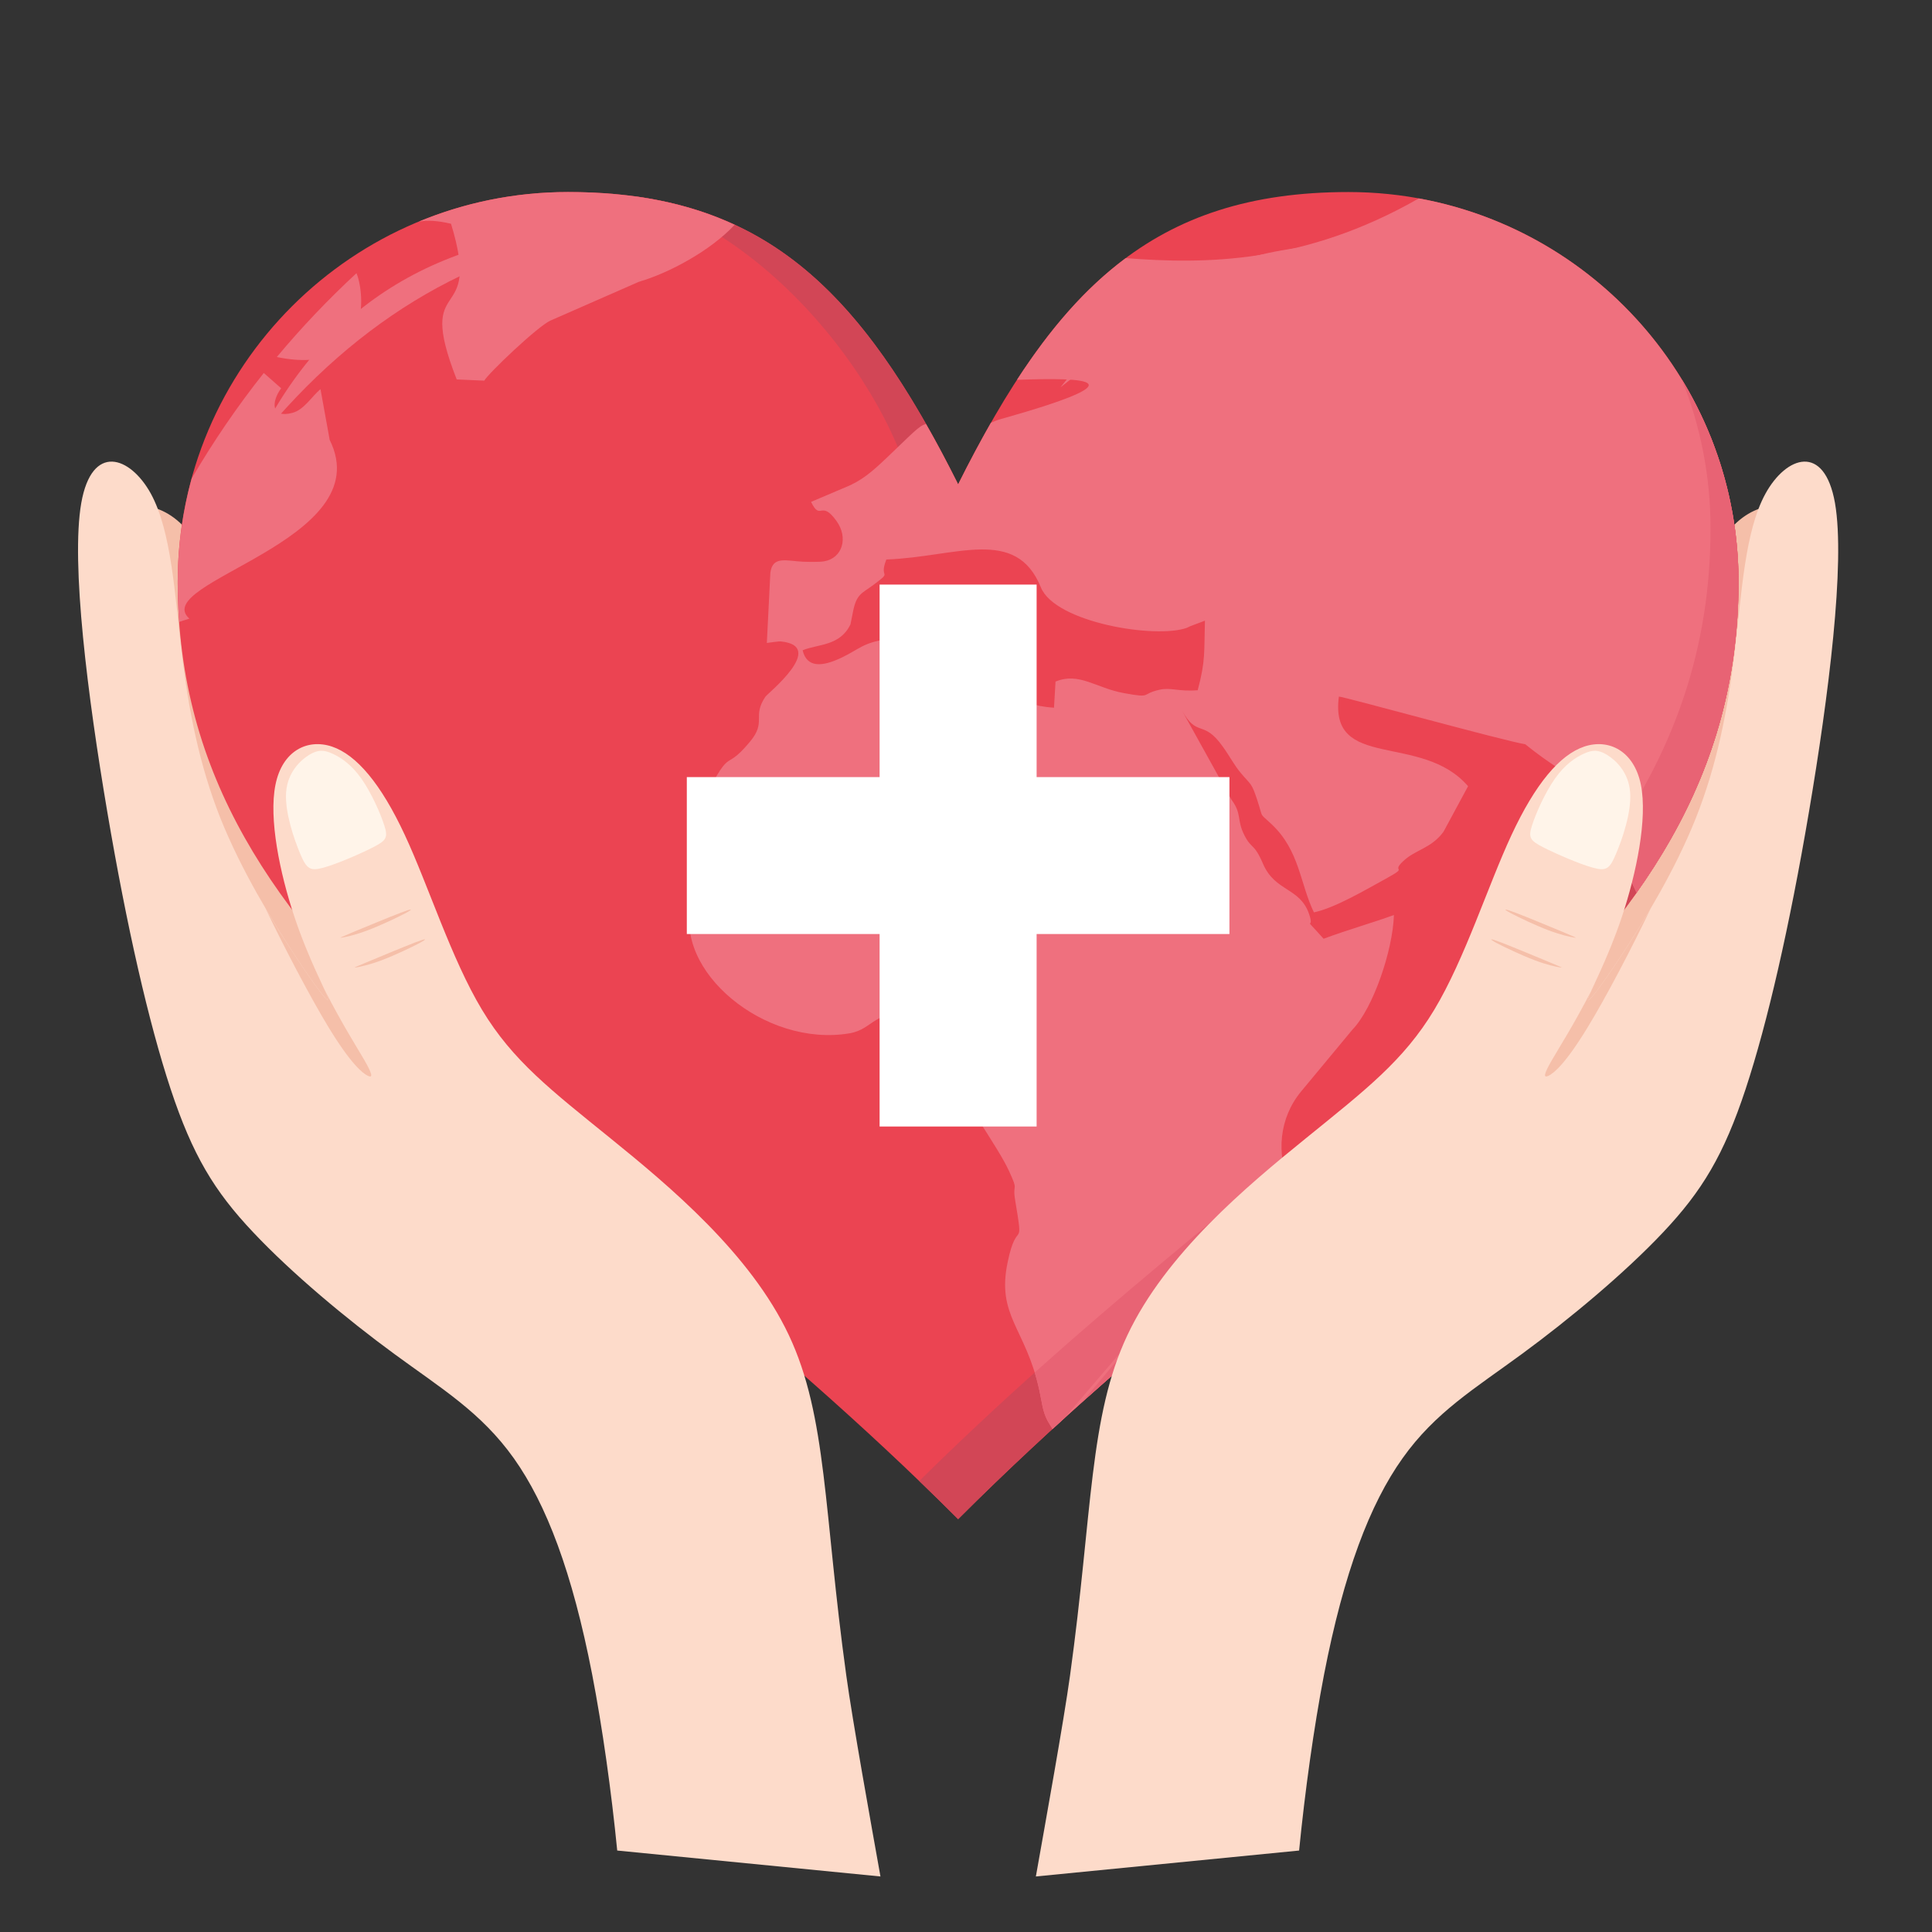 <svg xmlns="http://www.w3.org/2000/svg" xmlns:xlink="http://www.w3.org/1999/xlink" width="106" zoomAndPan="magnify" viewBox="0 0 79.5 79.5" height="106" preserveAspectRatio="xMidYMid meet" version="1.0"><rect x="0" y="0" width="79.5" height="79.5" fill="#333333" stroke="none"/><defs><clipPath id="9b88ee5da2"><path d="M 7 7.898 L 72 7.898 L 72 63 L 7 63 Z M 7 7.898 " clip-rule="nonzero"/></clipPath><clipPath id="2377d9e720"><path d="M 7 7.898 L 72 7.898 L 72 59 L 7 59 Z M 7 7.898 " clip-rule="nonzero"/></clipPath><clipPath id="f210470dc9"><path d="M 3 18 L 37 18 L 37 77.215 L 3 77.215 Z M 3 18 " clip-rule="nonzero"/></clipPath><clipPath id="72864aa607"><path d="M 42 18 L 75.945 18 L 75.945 77.215 L 42 77.215 Z M 42 18 " clip-rule="nonzero"/></clipPath></defs><path fill="#f5bfa9" d="M 6.453 20.93 C 7.055 21.133 7.762 21.672 8.211 22.637 C 8.66 23.602 8.852 24.988 9.004 26.488 C 9.148 27.988 9.262 29.598 9.52 31.125 C 9.773 32.652 10.176 34.105 11.215 36.016 C 12.258 37.922 13.938 40.289 14.434 41.781 C 14.934 43.27 14.238 43.875 13.414 43.922 C 12.59 43.969 11.637 43.449 10.449 41.258 C 9.266 39.062 7.852 35.195 6.801 31.621 C 5.754 28.055 5.074 24.789 4.809 23.066 C 4.543 21.344 4.699 21.16 5.023 21.008 C 5.348 20.852 5.848 20.719 6.453 20.93 Z M 6.453 20.93 " fill-opacity="1" fill-rule="evenodd"/><path fill="#f5bfa9" d="M 72.402 20.93 C 71.801 21.133 71.094 21.672 70.641 22.637 C 70.191 23.602 70.004 24.988 69.852 26.488 C 69.703 27.988 69.59 29.598 69.336 31.125 C 69.078 32.652 68.68 34.105 67.637 36.016 C 66.598 37.922 64.914 40.289 64.418 41.781 C 63.922 43.27 64.613 43.875 65.438 43.922 C 66.262 43.969 67.219 43.449 68.406 41.258 C 69.59 39.062 71.004 35.195 72.051 31.621 C 73.102 28.055 73.781 24.789 74.047 23.066 C 74.309 21.344 74.156 21.16 73.832 21.008 C 73.504 20.852 73.008 20.719 72.402 20.93 Z M 72.402 20.93 " fill-opacity="1" fill-rule="evenodd"/><g clip-path="url(#9b88ee5da2)"><path fill="#eb4452" d="M 39.426 19.93 C 43.441 11.91 47.453 7.902 55.484 7.902 C 64.348 7.902 71.539 15.086 71.539 23.941 C 71.539 39.977 55.484 46.469 39.426 62.512 C 23.371 46.469 7.312 39.977 7.312 23.941 C 7.312 15.086 14.508 7.902 23.371 7.902 C 31.398 7.898 35.414 11.91 39.426 19.93 Z M 39.426 19.93 " fill-opacity="1" fill-rule="nonzero"/></g><path fill="#d24656" d="M 70.387 21.738 C 70.387 38.078 54.18 44.781 37.828 60.941 C 38.359 61.453 38.895 61.977 39.426 62.512 C 55.484 46.469 71.539 39.977 71.539 23.941 C 71.539 20.891 70.684 18.039 69.207 15.613 C 69.965 17.508 70.387 19.574 70.387 21.738 Z M 70.387 21.738 " fill-opacity="1" fill-rule="evenodd"/><path fill="#d24656" d="M 37.797 21.926 C 37.805 22.598 37.973 22.613 38.207 22.18 C 38.398 21.828 38.77 21.145 39.391 19.859 C 35.871 12.844 32.336 8.91 26.078 8.07 C 32.625 9.941 37.738 17.617 37.797 21.926 Z M 37.797 21.926 " fill-opacity="1" fill-rule="evenodd"/><path fill="#ef707e" d="M 25.773 9.395 C 19.824 10.09 14.762 13.012 10.594 18.16 C 13.457 12.289 18.52 9.367 25.773 9.395 Z M 25.773 9.395 " fill-opacity="1" fill-rule="evenodd"/><path fill="#ef707e" d="M 60.348 10.617 C 54.383 10.027 48.812 11.797 43.637 15.938 C 47.691 10.816 53.262 9.039 60.348 10.617 Z M 60.348 10.617 " fill-opacity="1" fill-rule="evenodd"/><g clip-path="url(#2377d9e720)"><path fill="#ef707e" d="M 42.832 24.172 C 43.418 25.617 47.559 26.301 48.844 25.832 C 48.883 25.816 48.926 25.789 48.965 25.773 L 49.582 25.539 C 49.543 26.836 49.613 27.172 49.285 28.402 C 48.496 28.465 48.184 28.281 47.73 28.379 C 46.902 28.559 47.457 28.742 46.242 28.52 C 45.094 28.309 44.398 27.645 43.434 28.047 L 43.371 29.121 C 41.602 29.008 41.836 28.238 39.332 27.699 C 39.766 25.43 39.832 25.82 36.508 26.301 C 35.492 26.445 35.348 26.727 34.594 27.078 C 33.852 27.426 33.203 27.5 33.027 26.758 C 33.668 26.496 34.566 26.59 34.996 25.691 L 35.109 25.129 C 35.25 24.441 35.473 24.414 35.922 24.082 C 36.785 23.438 36.137 23.867 36.473 23.023 C 39.344 22.922 41.805 21.641 42.832 24.172 Z M 39.426 19.93 C 39.871 19.035 40.32 18.195 40.773 17.398 C 40.883 17.352 40.988 17.301 41.137 17.258 C 46.961 15.621 44.785 15.527 41.848 15.629 C 43.207 13.531 44.652 11.863 46.324 10.621 C 49.551 10.875 53.668 10.863 58.383 8.164 C 65.863 9.527 71.539 16.078 71.539 23.941 C 71.539 28.938 69.977 33.012 67.344 36.734 C 66.859 35.73 66.402 34.688 66.203 33.949 C 65.637 32.141 64.812 32.281 62.762 30.625 C 61.922 30.496 55.211 28.641 55.094 28.664 C 54.684 31.738 58.484 30.121 60.41 32.352 L 59.398 34.227 C 58.879 34.926 58.254 34.949 57.738 35.438 C 57.203 35.938 58.027 35.609 57.016 36.164 C 56.234 36.59 54.938 37.363 54.066 37.543 C 53.492 36.355 53.48 35.012 52.34 33.93 C 51.777 33.395 52.008 33.742 51.73 32.906 C 51.492 32.188 51.48 32.312 51.055 31.805 C 50.77 31.461 50.637 31.172 50.32 30.727 C 49.504 29.574 49.27 30.383 48.633 29.227 L 50.668 32.898 C 51.113 33.492 50.883 33.723 51.195 34.348 C 51.5 34.965 51.59 34.656 51.973 35.547 C 52.469 36.695 53.48 36.512 53.863 37.598 C 54.133 38.371 53.508 37.559 54.465 38.629 C 55.418 38.273 56.461 37.977 57.359 37.652 C 57.309 39.141 56.492 41.5 55.656 42.363 L 53.535 44.918 C 52.633 46.016 52.5 47.48 53.09 48.824 L 53.387 50.18 C 50.199 52.805 46.789 55.613 43.312 58.801 C 43.234 58.68 43.164 58.562 43.102 58.453 C 42.895 58.062 42.875 57.684 42.762 57.18 C 42.203 54.641 40.996 54.156 41.465 51.934 C 41.852 50.055 42.141 51.598 41.773 49.387 C 41.648 48.637 41.938 49.086 41.512 48.168 C 41.031 47.137 39.734 45.445 39.762 45.012 C 39.902 42.566 40.457 43.926 39.504 42.43 L 38.211 42.621 L 37.773 41.699 C 35.906 41.516 35.973 42.348 34.957 42.52 C 31.457 43.113 27.684 39.922 28.469 37.168 C 29.039 35.176 27.738 35.297 28.691 33.422 C 30.23 30.387 29.668 31.949 30.852 30.531 C 31.562 29.688 30.934 29.504 31.496 28.668 C 31.594 28.527 34.023 26.59 32.137 26.395 C 32.047 26.383 31.656 26.445 31.555 26.457 L 31.699 23.578 C 31.785 22.859 32.359 23.082 33.031 23.113 C 33.238 23.121 33.711 23.133 33.91 23.098 C 34.668 22.969 34.918 22.125 34.418 21.434 C 33.77 20.535 33.773 21.469 33.375 20.652 L 34.754 20.066 C 35.457 19.789 35.891 19.402 36.461 18.863 C 37.562 17.82 37.816 17.512 38.105 17.449 C 38.555 18.23 38.988 19.055 39.426 19.93 Z M 7.375 25.59 C 7.336 25.051 7.312 24.5 7.312 23.941 C 7.312 22.469 7.516 21.047 7.887 19.691 C 8.773 18.172 9.766 16.719 10.855 15.348 L 11.57 15.977 C 11.164 16.527 11.137 17.23 12.035 16.988 C 12.516 16.859 12.824 16.316 13.188 16.012 L 13.566 18.102 C 15.645 22.266 6.109 23.953 7.793 25.457 C 7.645 25.5 7.508 25.547 7.375 25.59 Z M 17.23 9.121 C 19.121 8.336 21.195 7.902 23.371 7.902 C 26.055 7.902 28.293 8.352 30.23 9.25 C 29.25 10.309 27.527 11.238 26.293 11.594 L 22.652 13.191 C 22.137 13.418 20.105 15.352 19.926 15.664 L 18.793 15.613 C 17.031 11.121 19.883 13.535 18.559 9.207 C 17.992 9.074 17.574 9.055 17.23 9.121 Z M 11.391 14.691 C 12.406 13.473 13.504 12.32 14.668 11.242 C 15.008 12.02 15.367 15.512 11.391 14.691 Z M 11.391 14.691 " fill-opacity="1" fill-rule="evenodd"/></g><path fill="#e86374" d="M 70.387 21.738 C 70.387 26.688 68.895 30.754 66.363 34.465 C 66.602 35.137 66.961 35.949 67.344 36.734 C 67.461 36.566 67.578 36.398 67.691 36.23 L 67.734 36.16 C 67.848 35.992 67.961 35.828 68.066 35.66 L 68.109 35.59 C 68.215 35.422 68.316 35.258 68.422 35.09 L 68.461 35.02 C 68.562 34.852 68.664 34.684 68.758 34.512 L 68.793 34.445 C 68.895 34.273 68.988 34.094 69.082 33.922 L 69.109 33.867 C 69.207 33.684 69.301 33.5 69.391 33.309 L 69.414 33.266 C 69.504 33.082 69.594 32.898 69.676 32.715 L 69.699 32.66 C 69.781 32.477 69.859 32.293 69.938 32.109 L 69.961 32.051 C 70.039 31.863 70.113 31.676 70.184 31.484 L 70.203 31.441 C 70.281 31.246 70.348 31.043 70.414 30.848 L 70.426 30.816 C 70.496 30.613 70.562 30.41 70.629 30.203 L 70.633 30.172 C 70.699 29.969 70.754 29.766 70.812 29.562 L 70.824 29.523 C 70.875 29.316 70.93 29.113 70.977 28.898 L 70.984 28.867 C 71.035 28.656 71.082 28.445 71.125 28.227 L 71.129 28.203 C 71.176 27.984 71.211 27.762 71.25 27.535 L 71.25 27.531 C 71.289 27.305 71.324 27.074 71.352 26.844 L 71.355 26.828 C 71.383 26.602 71.41 26.375 71.434 26.145 L 71.434 26.117 C 71.457 25.891 71.473 25.66 71.488 25.43 L 71.492 25.402 C 71.508 25.168 71.52 24.93 71.527 24.691 L 71.527 24.676 C 71.535 24.434 71.539 24.188 71.539 23.941 L 71.539 23.93 C 71.539 23.816 71.539 23.703 71.535 23.594 L 71.535 23.551 C 71.531 23.438 71.527 23.328 71.523 23.215 L 71.52 23.188 C 71.516 23.078 71.512 22.969 71.504 22.859 L 71.5 22.828 C 71.492 22.719 71.484 22.605 71.473 22.496 L 71.469 22.461 C 71.461 22.355 71.449 22.246 71.438 22.137 L 71.434 22.113 C 71.426 22.004 71.41 21.895 71.395 21.781 L 71.391 21.746 C 71.375 21.633 71.355 21.523 71.34 21.414 L 71.336 21.398 C 71.32 21.293 71.305 21.184 71.281 21.074 L 71.277 21.043 C 71.258 20.934 71.234 20.824 71.211 20.719 L 71.207 20.695 C 71.188 20.586 71.164 20.48 71.141 20.375 L 71.137 20.359 C 71.109 20.25 71.086 20.137 71.059 20.031 L 71.051 20.008 C 71.023 19.898 70.992 19.789 70.969 19.68 L 70.965 19.676 C 70.934 19.566 70.902 19.461 70.871 19.352 L 70.867 19.332 C 70.832 19.227 70.801 19.113 70.766 19.008 L 70.762 19.004 C 70.73 18.895 70.691 18.789 70.656 18.684 L 70.648 18.672 C 70.613 18.562 70.574 18.457 70.535 18.352 L 70.531 18.336 C 70.492 18.234 70.453 18.129 70.414 18.023 L 70.41 18.02 C 70.367 17.914 70.324 17.812 70.281 17.707 L 70.277 17.695 C 70.184 17.484 70.094 17.277 69.996 17.074 L 69.992 17.07 C 69.895 16.863 69.793 16.656 69.684 16.453 C 69.629 16.352 69.578 16.25 69.52 16.152 L 69.52 16.148 C 69.418 15.973 69.316 15.789 69.207 15.617 C 69.965 17.508 70.387 19.578 70.387 21.738 Z M 52.793 47.84 C 49.582 50.492 46.121 53.305 42.578 56.477 C 42.645 56.695 42.707 56.926 42.762 57.18 C 42.875 57.684 42.895 58.062 43.102 58.453 C 43.164 58.562 43.234 58.68 43.312 58.801 L 43.316 58.797 C 43.477 58.648 43.641 58.5 43.797 58.355 C 43.895 58.266 43.988 58.184 44.078 58.102 C 43.988 58.184 43.895 58.266 43.797 58.355 Z M 44.516 57.707 C 44.621 57.609 44.73 57.512 44.84 57.418 C 44.984 57.289 45.125 57.16 45.27 57.035 C 45.371 56.949 45.469 56.859 45.566 56.773 C 45.707 56.648 45.852 56.527 45.992 56.402 C 46.102 56.305 46.215 56.211 46.324 56.113 C 46.465 55.992 46.602 55.867 46.742 55.746 C 46.84 55.664 46.938 55.578 47.035 55.496 C 47.184 55.367 47.332 55.238 47.48 55.113 C 47.578 55.027 47.676 54.945 47.773 54.859 C 47.922 54.734 48.07 54.609 48.215 54.488 C 48.309 54.41 48.402 54.332 48.496 54.25 C 48.648 54.121 48.801 53.992 48.953 53.863 L 49.223 53.637 C 49.375 53.508 49.527 53.379 49.68 53.254 L 49.914 53.059 C 50.086 52.914 50.25 52.773 50.422 52.637 L 50.598 52.488 C 50.777 52.336 50.961 52.188 51.137 52.039 L 51.297 51.906 C 51.484 51.754 51.68 51.594 51.867 51.438 L 51.992 51.332 C 52.203 51.16 52.41 50.988 52.617 50.82 L 52.637 50.801 L 53.09 50.43 L 53.238 50.309 L 53.309 50.25 L 53.387 50.184 L 53.09 48.828 C 52.953 48.504 52.852 48.176 52.793 47.84 Z M 44.516 57.707 C 44.371 57.836 44.227 57.969 44.078 58.102 Z M 44.516 57.707 " fill-opacity="1" fill-rule="evenodd"/><g clip-path="url(#f210470dc9)"><path fill="#fddbca" d="M 34.824 68.945 C 33.891 62.219 34.039 58.289 32.461 54.941 C 30.883 51.594 27.57 48.824 25.125 46.844 C 22.676 44.859 21.098 43.652 19.836 41.555 C 18.57 39.453 17.633 36.449 16.656 34.355 C 15.68 32.258 14.672 31.059 13.656 30.719 C 12.637 30.383 11.613 30.906 11.336 32.289 C 11.051 33.68 11.516 35.934 12.109 37.707 C 12.699 39.484 13.418 40.785 13.504 41.086 C 13.586 41.387 13.039 40.691 12.129 39.305 C 11.215 37.914 9.938 35.836 9.07 33.668 C 8.211 31.504 7.762 29.254 7.477 26.848 C 7.188 24.434 7.055 21.867 6.207 20.312 C 5.352 18.762 3.781 18.223 3.344 20.699 C 2.91 23.18 3.613 28.68 4.414 33.402 C 5.215 38.129 6.121 42.09 7.02 44.809 C 7.922 47.531 8.816 49.012 10.41 50.699 C 11.996 52.387 14.273 54.285 16.227 55.715 C 18.176 57.145 19.797 58.117 21.141 60.004 C 22.484 61.895 23.551 64.699 24.367 68.902 C 24.793 71.109 25.156 73.703 25.398 76.148 L 36.23 77.215 C 35.852 75.098 35.078 70.801 34.824 68.945 Z M 34.824 68.945 " fill-opacity="1" fill-rule="evenodd"/></g><path fill="#fff4e9" d="M 11.773 32.605 C 11.832 31.797 12.336 31.305 12.715 31.066 C 13.094 30.832 13.344 30.859 13.688 31.016 C 14.031 31.172 14.461 31.461 14.867 32.035 C 15.277 32.613 15.66 33.477 15.816 33.973 C 15.973 34.461 15.898 34.582 15.371 34.855 C 14.848 35.125 13.867 35.551 13.312 35.703 C 12.754 35.859 12.617 35.75 12.355 35.137 C 12.098 34.527 11.715 33.41 11.773 32.605 Z M 11.773 32.605 " fill-opacity="1" fill-rule="evenodd"/><path fill="#f5bfa9" d="M 14.5 38.367 C 15.016 38.156 15.992 37.746 16.488 37.559 C 16.988 37.367 17.02 37.395 16.691 37.574 C 16.359 37.75 15.668 38.078 15.141 38.277 C 14.617 38.477 14.25 38.551 14.09 38.578 C 13.934 38.602 13.988 38.586 14.5 38.367 Z M 14.5 38.367 " fill-opacity="1" fill-rule="evenodd"/><path fill="#f5bfa9" d="M 10.934 37.395 C 11.68 38.957 12.754 41.012 13.523 42.277 C 14.434 43.773 14.922 44.168 15.141 44.27 C 15.359 44.371 15.312 44.18 15.004 43.641 C 14.695 43.105 14.125 42.223 13.348 40.715 L 13.336 40.695 C 13.426 40.879 13.48 41.016 13.504 41.086 C 13.586 41.391 13.039 40.691 12.129 39.305 C 11.77 38.762 11.355 38.113 10.934 37.395 Z M 10.934 37.395 " fill-opacity="1" fill-rule="evenodd"/><path fill="#f5bfa9" d="M 15.086 39.598 C 15.602 39.383 16.574 38.977 17.07 38.785 C 17.574 38.594 17.602 38.621 17.273 38.801 C 16.941 38.977 16.254 39.305 15.727 39.504 C 15.195 39.707 14.832 39.777 14.676 39.805 C 14.516 39.828 14.574 39.812 15.086 39.598 Z M 15.086 39.598 " fill-opacity="1" fill-rule="evenodd"/><g clip-path="url(#72864aa607)"><path fill="#fddbca" d="M 44.031 68.945 C 44.961 62.219 44.812 58.289 46.391 54.941 C 47.969 51.594 51.285 48.824 53.73 46.844 C 56.176 44.859 57.754 43.652 59.016 41.555 C 60.281 39.453 61.223 36.449 62.199 34.355 C 63.176 32.258 64.18 31.059 65.195 30.719 C 66.211 30.383 67.242 30.906 67.52 32.289 C 67.801 33.68 67.336 35.934 66.746 37.707 C 66.152 39.484 65.434 40.785 65.352 41.086 C 65.266 41.387 65.812 40.691 66.727 39.305 C 67.637 37.914 68.918 35.836 69.781 33.668 C 70.641 31.504 71.09 29.254 71.379 26.848 C 71.668 24.434 71.793 21.867 72.648 20.312 C 73.5 18.762 75.07 18.223 75.508 20.699 C 75.941 23.18 75.238 28.68 74.438 33.402 C 73.637 38.129 72.73 42.09 71.832 44.809 C 70.934 47.531 70.035 49.012 68.445 50.699 C 66.855 52.387 64.574 54.285 62.625 55.715 C 60.676 57.145 59.055 58.117 57.715 60.004 C 56.367 61.895 55.301 64.699 54.484 68.902 C 54.059 71.109 53.699 73.703 53.457 76.148 L 42.625 77.215 C 43 75.098 43.777 70.801 44.031 68.945 Z M 44.031 68.945 " fill-opacity="1" fill-rule="evenodd"/></g><path fill="#fff4e9" d="M 67.078 32.605 C 67.02 31.797 66.516 31.305 66.137 31.066 C 65.758 30.832 65.508 30.859 65.168 31.016 C 64.824 31.172 64.391 31.461 63.988 32.035 C 63.578 32.613 63.195 33.477 63.039 33.973 C 62.883 34.461 62.957 34.582 63.48 34.855 C 64.008 35.125 64.984 35.551 65.543 35.703 C 66.102 35.859 66.238 35.75 66.496 35.137 C 66.758 34.527 67.141 33.41 67.078 32.605 Z M 67.078 32.605 " fill-opacity="1" fill-rule="evenodd"/><path fill="#f5bfa9" d="M 64.352 38.367 C 63.836 38.156 62.863 37.746 62.367 37.559 C 61.863 37.367 61.836 37.395 62.164 37.574 C 62.496 37.75 63.184 38.078 63.711 38.277 C 64.242 38.477 64.605 38.551 64.762 38.578 C 64.922 38.602 64.863 38.586 64.352 38.367 Z M 64.352 38.367 " fill-opacity="1" fill-rule="evenodd"/><path fill="#f5bfa9" d="M 67.918 37.395 C 67.172 38.957 66.102 41.012 65.328 42.277 C 64.418 43.773 63.934 44.168 63.715 44.27 C 63.492 44.371 63.539 44.18 63.848 43.641 C 64.156 43.105 64.73 42.223 65.508 40.715 L 65.512 40.695 C 65.43 40.879 65.371 41.016 65.352 41.086 C 65.266 41.391 65.812 40.691 66.727 39.305 C 67.082 38.762 67.496 38.113 67.918 37.395 Z M 67.918 37.395 " fill-opacity="1" fill-rule="evenodd"/><path fill="#f5bfa9" d="M 63.77 39.598 C 63.254 39.383 62.277 38.977 61.781 38.785 C 61.281 38.594 61.25 38.621 61.578 38.801 C 61.914 38.977 62.602 39.305 63.129 39.504 C 63.656 39.707 64.02 39.777 64.18 39.805 C 64.336 39.828 64.281 39.812 63.77 39.598 Z M 63.77 39.598 " fill-opacity="1" fill-rule="evenodd"/><path fill="#ffffff" d="M 36.195 24.055 L 42.656 24.055 L 42.656 46.355 L 36.195 46.355 Z M 36.195 24.055 " fill-opacity="1" fill-rule="evenodd"/><path fill="#ffffff" d="M 28.262 31.977 L 50.59 31.977 L 50.59 38.434 L 28.262 38.434 Z M 28.262 31.977 " fill-opacity="1" fill-rule="evenodd"/></svg>